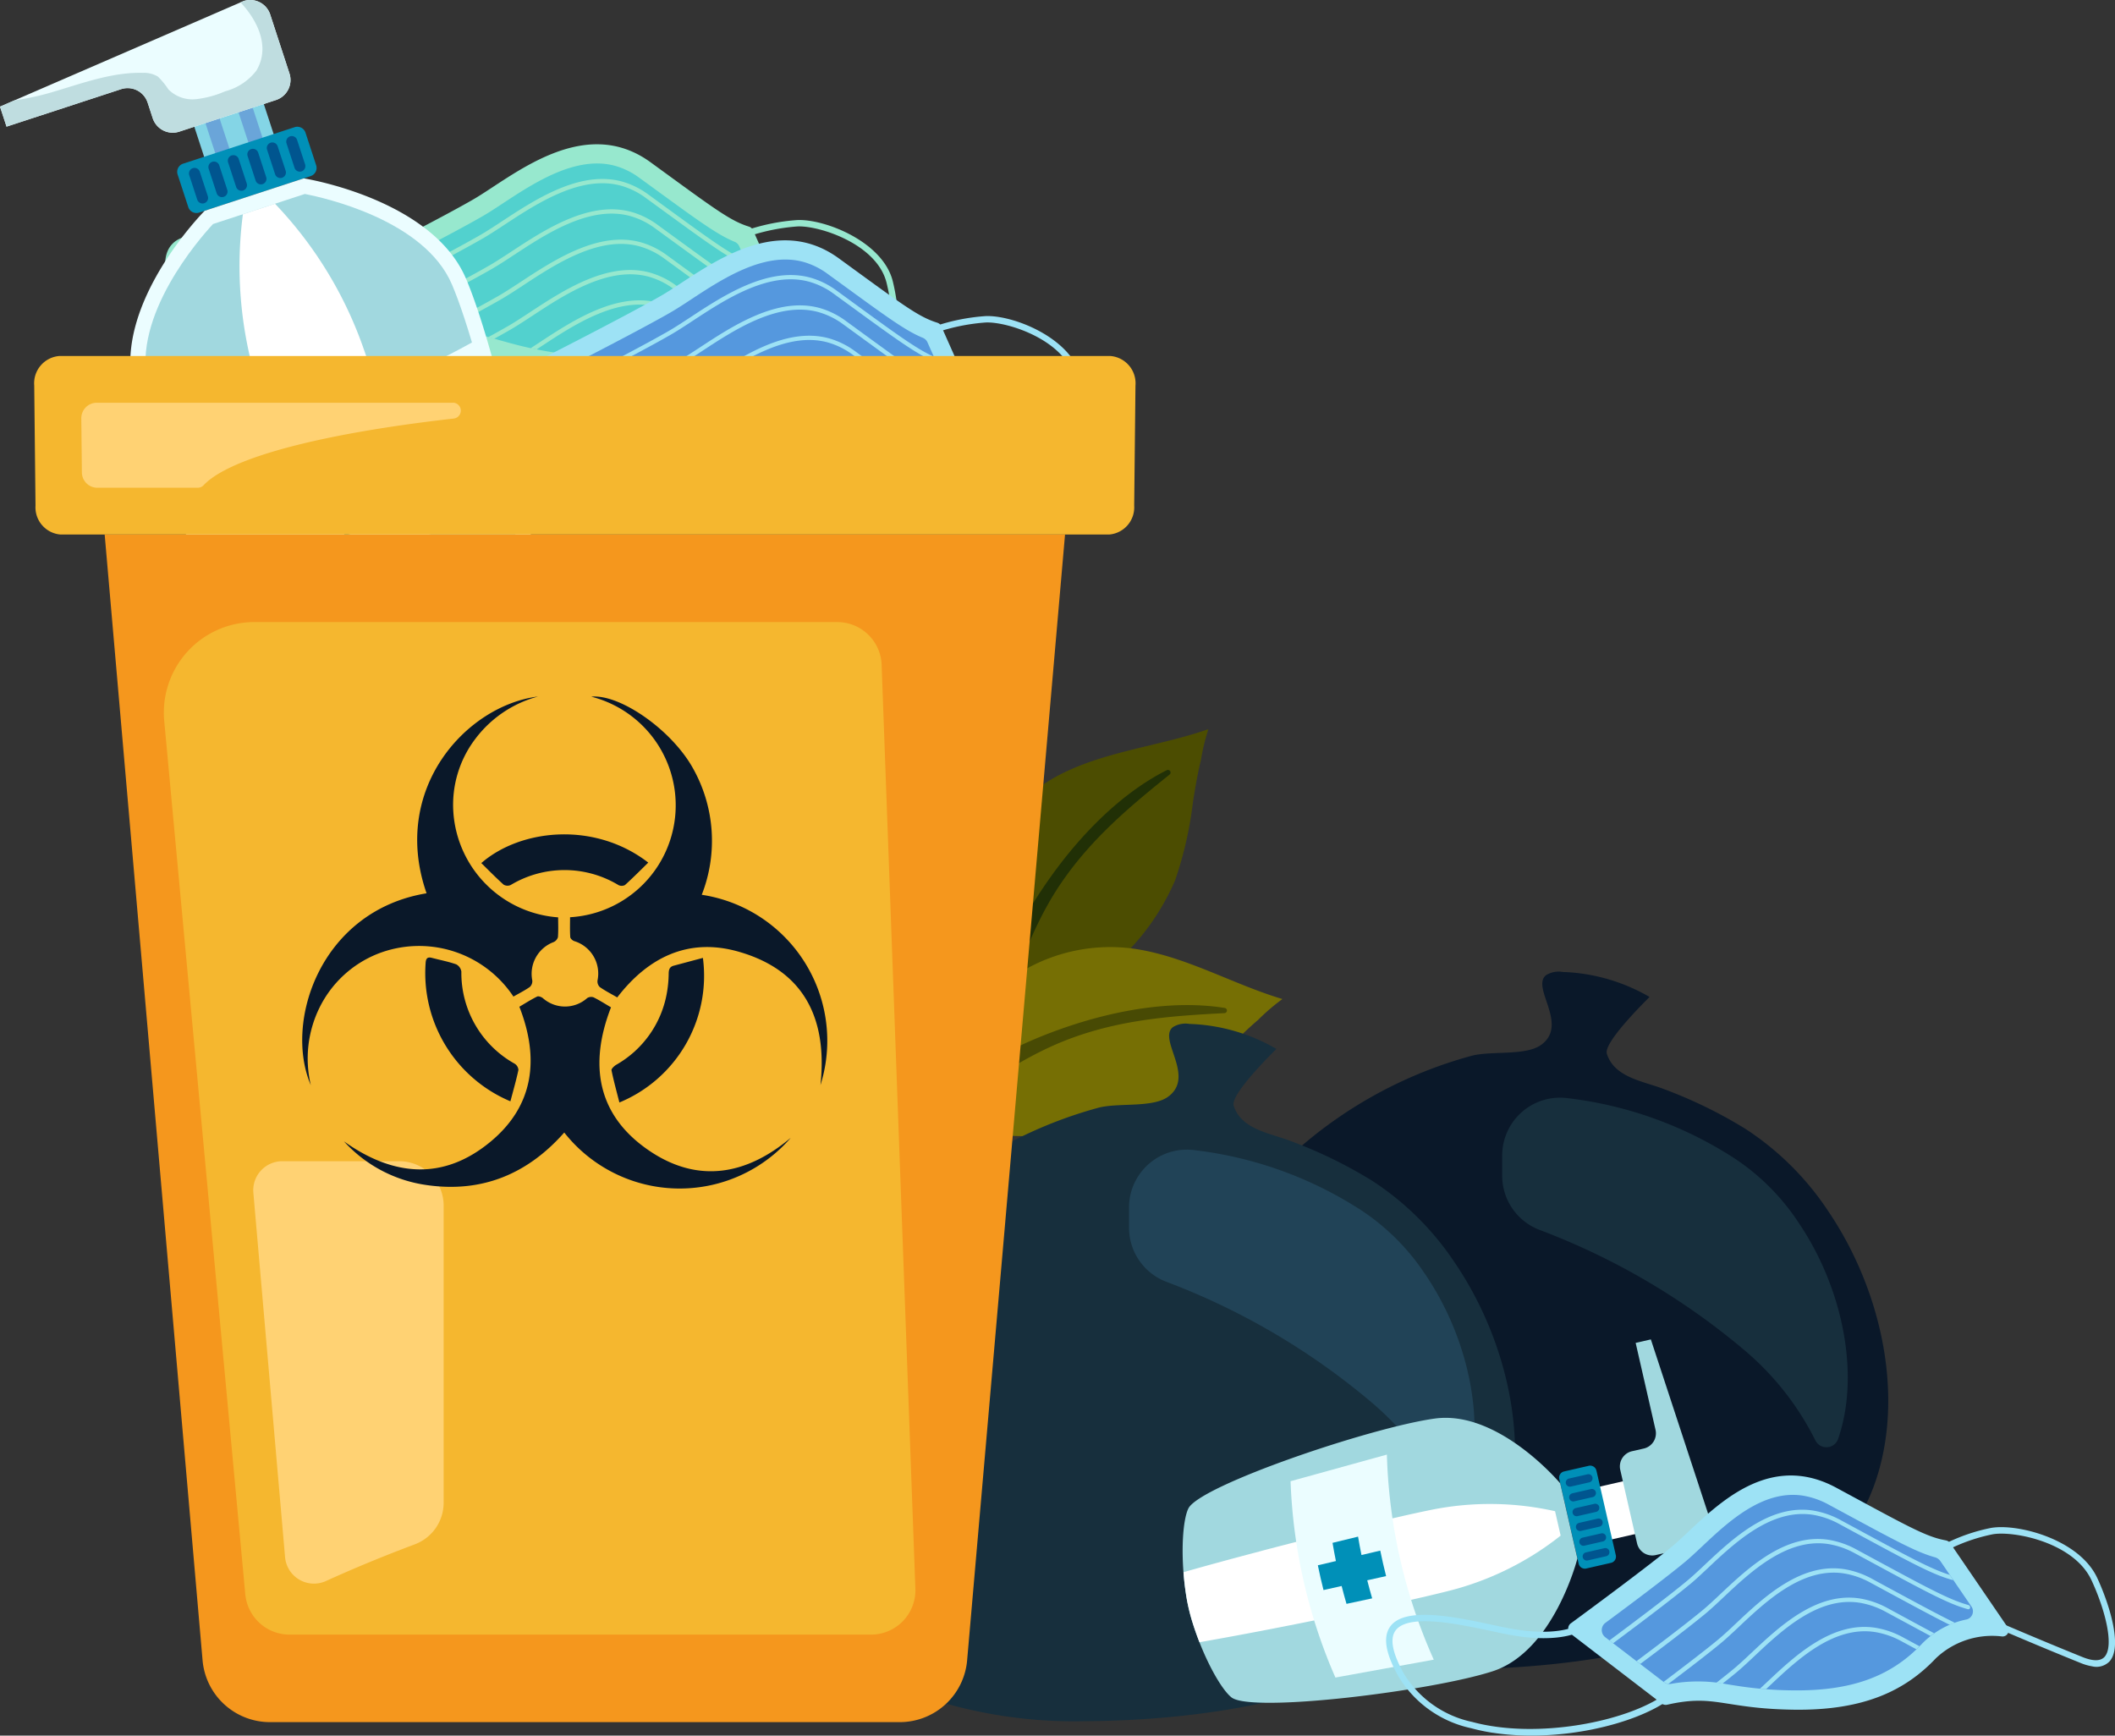 <svg id="Grupo_982799" data-name="Grupo 982799" xmlns="http://www.w3.org/2000/svg" xmlns:xlink="http://www.w3.org/1999/xlink" width="207.514" height="170.288" viewBox="0 0 207.514 170.288">
  <rect x="0" y="0" width="207.514" height="170.288" fill="#333333" stroke="none"/>
  <defs>
    <clipPath id="clip-path">
      <rect id="Rectángulo_343924" data-name="Rectángulo 343924" width="207.514" height="170.288" fill="none"/>
    </clipPath>
  </defs>
  <g id="Grupo_982798" data-name="Grupo 982798" clip-path="url(#clip-path)">
    <path id="Trazado_716532" data-name="Trazado 716532" d="M155.594,56.761a4.864,4.864,0,0,1-1.048-.449c-4.081-2.286-7.751-4.472-7.788-4.494a.313.313,0,1,1,.321-.538c.037.022,3.7,2.2,7.773,4.485.955.535,1.688.618,2.177.247,1.193-.905,1.076-4.434.345-7.452-.931-3.84-6.632-5.657-8.759-5.553a19.478,19.478,0,0,0-4.735.947.313.313,0,1,1-.208-.591,19.746,19.746,0,0,1,4.913-.982c2.693-.132,8.449,2.114,9.4,6.031.582,2.4,1.117,6.814-.576,8.1a1.978,1.978,0,0,1-1.813.251" transform="translate(-70.382 -20.789)" fill="#97e8ce"/>
    <path id="Trazado_716533" data-name="Trazado 716533" d="M40.446,57.415a18.921,18.921,0,0,1-2.044-.695c-3.154-1.287-5.186-3.22-6.039-5.745-.8-2.352-.734-3.942.188-4.86,1.842-1.833,6.633-.189,10.132,1.013.5.17.963.33,1.389.469,4.481,1.466,6.746.662,6.768.654a.313.313,0,1,1,.217.587c-.1.037-2.494.882-7.18-.645-.429-.14-.9-.3-1.4-.472C39.325,46.639,34.558,45,32.993,46.56c-.726.723-.739,2.141-.037,4.215.793,2.345,2.7,4.15,5.683,5.365,5.992,2.444,15.3,1.821,19.612-.371a.313.313,0,1,1,.284.559c-3.987,2.024-11.93,2.809-18.088,1.087" transform="translate(-15.605 -22.222)" fill="#97e8ce"/>
    <path id="Trazado_716534" data-name="Trazado 716534" d="M110.888,44.822l-3.826-8.6a.627.627,0,0,0-.384-.345c-1.873-.583-3.347-1.715-9.659-6.312-6.606-4.811-13.638,1.463-17.432,3.655-2.832,1.636-9.375,4.987-11.611,6.126a.634.634,0,0,0-.168,1.007l7.431,7.683a.641.641,0,0,0,.521.19c4.928-.472,5.414,1.033,12.308,1.969,7.034.955,11.5-.543,15.14-3.212a8.88,8.88,0,0,1,6.977-1.284.634.634,0,0,0,.7-.88" transform="translate(-33.179 -13.637)" fill="#97e8ce"/>
    <path id="Trazado_716535" data-name="Trazado 716535" d="M74.292,42.913a.868.868,0,0,1,.227-1.376c2.989-1.537,7.045-3.652,9.158-4.873.628-.363,1.319-.817,2.05-1.3,3.021-1.985,7.159-4.7,10.983-3.633A7.391,7.391,0,0,1,99.061,32.9l1.238.9c4.664,3.4,6.415,4.676,8.1,5.372a.864.864,0,0,1,.46.448l2.06,4.627a.87.87,0,0,1-.727,1.219,9.694,9.694,0,0,0-4.946,1.814c-3.767,2.763-8.014,3.647-13.774,2.864A37.755,37.755,0,0,1,85.963,49l-.726-.2a15.339,15.339,0,0,0-5.519-.7.868.868,0,0,1-.666-.263Z" transform="translate(-36.327 -15.451)" fill="#52d1ce"/>
    <path id="Trazado_716536" data-name="Trazado 716536" d="M84.205,40.326c.668-.386,1.4-.867,2.177-1.377,3.158-2.074,7.483-4.915,11.431-3.81a7.582,7.582,0,0,1,2.417,1.2l1.31.954c4.945,3.605,6.8,4.954,8.6,5.7a.2.2,0,0,0,.107.012l-.231-.521c-1.678-.753-3.575-2.135-8.228-5.528L100.476,36a8,8,0,0,0-2.55-1.265c-4.131-1.155-8.548,1.745-11.774,3.864-.77.506-1.5.984-2.155,1.364-2.04,1.179-5.8,3.147-8.863,4.729l.3.313c3.049-1.574,6.747-3.512,8.769-4.681" transform="translate(-36.86 -16.913)" fill="#97e8ce"/>
    <path id="Trazado_716537" data-name="Trazado 716537" d="M113.348,48.448c-1.755-.724-3.594-2.066-8.513-5.65l-1.308-.954a8.033,8.033,0,0,0-2.551-1.265c-4.131-1.155-8.548,1.746-11.782,3.87-.767.5-1.492.98-2.147,1.358-1.757,1.015-4.787,2.615-7.552,4.051l.3.313c2.74-1.423,5.718-3,7.458-4,.666-.385,1.4-.863,2.177-1.376,3.158-2.075,7.483-4.916,11.431-3.811a7.612,7.612,0,0,1,2.417,1.2l1.312.956c4.944,3.6,6.794,4.953,8.6,5.7a.2.2,0,0,0,.273-.114.209.209,0,0,0-.113-.273" transform="translate(-39 -19.779)" fill="#97e8ce"/>
    <path id="Trazado_716538" data-name="Trazado 716538" d="M106.576,47.688a8.012,8.012,0,0,0-2.551-1.265c-4.131-1.155-8.548,1.746-11.782,3.87-.767.5-1.492.98-2.148,1.358-1.481.856-3.871,2.13-6.242,3.369l.01.01a.864.864,0,0,0,.421.236c2.3-1.2,4.583-2.423,6.021-3.254.666-.385,1.4-.863,2.177-1.377,3.158-2.074,7.483-4.915,11.432-3.81a7.6,7.6,0,0,1,2.417,1.2l1.309.954c2.542,1.853,4.266,3.109,5.586,3.994q.28-.073.558-.131c-1.35-.886-3.14-2.19-5.9-4.2Z" transform="translate(-41.138 -22.646)" fill="#97e8ce"/>
    <path id="Trazado_716539" data-name="Trazado 716539" d="M112.478,53.531a8.012,8.012,0,0,0-2.551-1.265c-4.131-1.155-8.548,1.746-11.773,3.864-.769.506-1.5.983-2.156,1.365-.548.316-1.221.691-1.97,1.1q.293.073.59.154c.6-.327,1.136-.629,1.589-.89.67-.388,1.4-.868,2.177-1.377,3.158-2.074,7.483-4.915,11.432-3.811a7.6,7.6,0,0,1,2.417,1.2l1.312.956c.961.7,1.8,1.314,2.553,1.856q.208-.113.417-.214c-.791-.572-1.69-1.227-2.727-1.982Z" transform="translate(-46.13 -25.512)" fill="#97e8ce"/>
    <path id="Trazado_716540" data-name="Trazado 716540" d="M117.4,59.374a8.015,8.015,0,0,0-2.55-1.265c-4.131-1.155-8.548,1.746-11.774,3.864-.3.2-.588.386-.873.57.187.041.38.081.581.121l.522-.342c3.158-2.074,7.483-4.915,11.431-3.81a7.6,7.6,0,0,1,2.417,1.2l1.282.934c.121-.081.242-.167.362-.252l-.09-.066Z" transform="translate(-50.14 -28.379)" fill="#97e8ce"/>
    <path id="Trazado_716541" data-name="Trazado 716541" d="M191.851,75.263a4.81,4.81,0,0,1-1.048-.449c-4.081-2.287-7.751-4.473-7.788-4.494a.313.313,0,1,1,.321-.538c.037.022,3.7,2.2,7.773,4.485.955.535,1.688.618,2.177.247,1.193-.906,1.076-4.434.345-7.452-.931-3.84-6.632-5.658-8.759-5.553a19.489,19.489,0,0,0-4.735.946.313.313,0,1,1-.208-.59,19.74,19.74,0,0,1,4.913-.982c2.693-.132,8.449,2.114,9.4,6.031.582,2.4,1.117,6.814-.576,8.1a1.978,1.978,0,0,1-1.813.25" transform="translate(-88.17 -29.867)" fill="#9de2f5"/>
    <path id="Trazado_716542" data-name="Trazado 716542" d="M76.7,75.917a18.95,18.95,0,0,1-2.044-.695c-3.154-1.287-5.186-3.22-6.04-5.745-.8-2.352-.734-3.942.188-4.86,1.841-1.833,6.633-.189,10.132,1.013.5.17.963.33,1.389.469,4.481,1.466,6.747.662,6.769.654a.313.313,0,1,1,.217.587c-.1.037-2.494.882-7.181-.645-.428-.14-.9-.3-1.4-.472-3.155-1.082-7.922-2.719-9.487-1.161-.726.723-.739,2.141-.037,4.215.793,2.345,2.7,4.15,5.683,5.365,5.992,2.444,15.3,1.821,19.612-.371a.313.313,0,1,1,.284.559C90.8,76.855,82.861,77.64,76.7,75.917" transform="translate(-33.393 -31.299)" fill="#9de2f5"/>
    <path id="Trazado_716543" data-name="Trazado 716543" d="M147.145,63.324l-3.826-8.6a.628.628,0,0,0-.384-.345c-1.873-.583-3.347-1.715-9.659-6.312-6.606-4.811-13.638,1.463-17.432,3.655-2.832,1.636-9.375,4.987-11.611,6.126a.634.634,0,0,0-.168,1.007l7.431,7.683a.641.641,0,0,0,.521.19c4.928-.472,5.414,1.033,12.308,1.969,7.034.955,11.5-.543,15.14-3.212a8.88,8.88,0,0,1,6.977-1.284.634.634,0,0,0,.7-.88" transform="translate(-50.966 -22.714)" fill="#9de2f5"/>
    <path id="Trazado_716544" data-name="Trazado 716544" d="M110.549,61.415a.868.868,0,0,1,.227-1.376c2.989-1.537,7.045-3.652,9.158-4.873.628-.363,1.319-.817,2.051-1.3,3.021-1.984,7.159-4.7,10.983-3.633a7.39,7.39,0,0,1,2.351,1.167l1.238.9c4.664,3.4,6.415,4.676,8.1,5.372a.863.863,0,0,1,.46.448l2.06,4.627a.87.87,0,0,1-.727,1.219,9.694,9.694,0,0,0-4.946,1.814c-3.767,2.763-8.014,3.647-13.774,2.864a37.755,37.755,0,0,1-5.507-1.144l-.726-.2a15.34,15.34,0,0,0-5.519-.7.866.866,0,0,1-.666-.263Z" transform="translate(-54.115 -24.528)" fill="#5598de"/>
    <path id="Trazado_716545" data-name="Trazado 716545" d="M120.461,58.828c.668-.386,1.4-.867,2.177-1.377,3.158-2.074,7.483-4.915,11.431-3.811a7.594,7.594,0,0,1,2.417,1.2l1.31.954c4.945,3.605,6.8,4.954,8.6,5.7a.2.2,0,0,0,.107.012l-.231-.521c-1.678-.753-3.575-2.135-8.229-5.528l-1.308-.954a8.013,8.013,0,0,0-2.55-1.265c-4.131-1.155-8.548,1.745-11.774,3.864-.77.506-1.5.984-2.155,1.364-2.04,1.179-5.8,3.147-8.863,4.729l.3.313c3.049-1.574,6.747-3.512,8.769-4.681" transform="translate(-54.647 -25.99)" fill="#9de2f5"/>
    <path id="Trazado_716546" data-name="Trazado 716546" d="M149.6,66.951c-1.755-.725-3.594-2.066-8.513-5.65l-1.308-.954a8.01,8.01,0,0,0-2.551-1.265c-4.131-1.156-8.548,1.745-11.782,3.869-.767.5-1.492.98-2.147,1.359-1.757,1.015-4.787,2.615-7.552,4.05l.3.313c2.74-1.423,5.718-3,7.458-4,.666-.385,1.4-.864,2.177-1.377,3.158-2.074,7.483-4.915,11.432-3.811a7.6,7.6,0,0,1,2.417,1.2l1.312.956c4.944,3.6,6.794,4.952,8.6,5.7a.2.2,0,0,0,.273-.113.209.209,0,0,0-.113-.273" transform="translate(-56.787 -28.857)" fill="#9de2f5"/>
    <path id="Trazado_716547" data-name="Trazado 716547" d="M142.833,66.19a8.012,8.012,0,0,0-2.551-1.265c-4.131-1.155-8.548,1.746-11.782,3.87-.767.5-1.492.98-2.148,1.358-1.481.856-3.871,2.13-6.242,3.369l.01.01a.864.864,0,0,0,.421.236c2.3-1.2,4.584-2.423,6.021-3.253.666-.385,1.4-.864,2.177-1.377,3.158-2.074,7.483-4.915,11.432-3.81a7.6,7.6,0,0,1,2.417,1.2l1.309.954c2.542,1.853,4.266,3.109,5.586,3.995q.28-.074.557-.131c-1.35-.886-3.14-2.19-5.9-4.2Z" transform="translate(-58.925 -31.723)" fill="#9de2f5"/>
    <path id="Trazado_716548" data-name="Trazado 716548" d="M148.735,72.033a8.012,8.012,0,0,0-2.551-1.265c-4.131-1.155-8.548,1.746-11.773,3.864-.769.506-1.5.983-2.156,1.365-.548.316-1.221.691-1.97,1.1q.293.073.59.154c.6-.327,1.136-.629,1.589-.89.67-.387,1.4-.868,2.177-1.377,3.158-2.074,7.483-4.915,11.432-3.811a7.6,7.6,0,0,1,2.417,1.2l1.312.956c.961.7,1.8,1.314,2.553,1.856q.208-.113.417-.214c-.791-.572-1.69-1.227-2.727-1.982Z" transform="translate(-63.917 -34.589)" fill="#9de2f5"/>
    <path id="Trazado_716549" data-name="Trazado 716549" d="M153.657,77.877a8.012,8.012,0,0,0-2.551-1.265c-4.131-1.155-8.547,1.746-11.773,3.864-.3.2-.588.386-.873.57.187.041.38.081.581.121l.522-.342c3.158-2.074,7.483-4.914,11.431-3.81a7.6,7.6,0,0,1,2.417,1.2l1.282.934c.121-.081.241-.167.362-.252l-.09-.066Z" transform="translate(-67.928 -37.456)" fill="#9de2f5"/>
    <path id="Trazado_716550" data-name="Trazado 716550" d="M186.139,162.838a18.386,18.386,0,0,1,1.643-10.258,16.977,16.977,0,0,1,7.139-7.512c4.561-2.456,10.033-2.927,14.888-4.627a20.286,20.286,0,0,0-.736,3.054c-.333,1.345-.558,2.714-.777,4.082a36.88,36.88,0,0,1-1.752,7.688,23.07,23.07,0,0,1-7.474,9.449c-2.468,1.939-6.148,4.787-9.531,4.279-2.525-.38-3.141-4.11-3.4-6.154" transform="translate(-91.247 -68.899)" fill="#4c4d01"/>
    <path id="Trazado_716551" data-name="Trazado 716551" d="M208.085,148.321c-4.484,2.261-8.4,6.306-11.294,10.342-2.774,3.868-5.415,8.656-5.963,13.456-.062.538.75.918.974.333,1.747-4.562,3.146-8.974,5.93-13.062,2.931-4.3,6.62-7.415,10.638-10.642a.257.257,0,0,0-.285-.426" transform="translate(-93.618 -72.749)" fill="#213006"/>
    <path id="Trazado_716552" data-name="Trazado 716552" d="M182,191.807a18.381,18.381,0,0,1,7.337-7.354,16.974,16.974,0,0,1,10.186-1.911c5.136.679,9.847,3.5,14.779,4.965a20.314,20.314,0,0,0-2.385,2.045c-1.058.9-2.041,1.874-3.019,2.854a36.857,36.857,0,0,1-5.922,5.207,23.069,23.069,0,0,1-11.591,3.284c-3.136.127-7.787.282-10.232-2.112-1.825-1.786-.14-5.171.847-6.978" transform="translate(-88.475 -89.487)" fill="#766f04"/>
    <path id="Trazado_716553" data-name="Trazado 716553" d="M208.837,193.863c-4.958-.793-10.5.2-15.21,1.772-4.513,1.511-9.459,3.847-12.713,7.417-.365.4.071,1.183.595.84,4.087-2.675,7.8-5.433,12.455-7.117,4.9-1.773,9.708-2.135,14.855-2.4a.257.257,0,0,0,.018-.513" transform="translate(-88.69 -94.971)" fill="#484a04"/>
    <path id="Trazado_716554" data-name="Trazado 716554" d="M285.991,210.552c5.329,7.8,7.6,18.312,4.671,26.739-5.277,15.18-27.106,18.243-40.946,18.314a46.129,46.129,0,0,1-22.482-5.268c-3.507-1.932-6.8-4.544-8.613-8.113-3.077-6.043.7-12.735,2.955-18.455,2.918-7.387,7.036-14.462,13.019-19.686a42.856,42.856,0,0,1,16.372-8.638c1.958-.566,5.412.028,6.961-1.124,2.694-2-1.063-5.627.455-6.818a2.35,2.35,0,0,1,1.631-.312,18.142,18.142,0,0,1,8.515,2.451c.016.011-4.547,4.41-4.188,5.567.727,2.338,3.583,2.7,5.535,3.449a45.239,45.239,0,0,1,8.06,3.924,28.1,28.1,0,0,1,8.055,7.968" transform="translate(-106.686 -91.827)" fill="#0a1829"/>
    <path id="Trazado_716555" data-name="Trazado 716555" d="M318.357,223.594a22.082,22.082,0,0,0-6.27-6.246,38.3,38.3,0,0,0-16.513-5.9,5.674,5.674,0,0,0-6.238,5.632V219.1a5.678,5.678,0,0,0,3.727,5.316,68.687,68.687,0,0,1,20.18,11.9,27.785,27.785,0,0,1,6.5,8.107q.167.315.324.631a1.21,1.21,0,0,0,2.224-.149l.009-.027c2.137-6.148.552-14.7-3.944-21.284" transform="translate(-141.947 -103.722)" fill="#172f3d"/>
    <path id="Trazado_716556" data-name="Trazado 716556" d="M214.115,220.553c5.329,7.8,7.6,18.312,4.671,26.739-5.277,15.18-27.106,18.243-40.946,18.315a46.13,46.13,0,0,1-22.482-5.268c-3.507-1.932-6.8-4.544-8.613-8.112-3.077-6.043.7-12.736,2.955-18.455,2.918-7.388,7.036-14.462,13.02-19.686a42.865,42.865,0,0,1,16.372-8.638c1.958-.565,5.412.028,6.961-1.123,2.694-2-1.063-5.626.455-6.817a2.35,2.35,0,0,1,1.631-.312,18.139,18.139,0,0,1,8.515,2.451c.016.011-4.547,4.41-4.188,5.567.727,2.339,3.583,2.7,5.535,3.45a45.2,45.2,0,0,1,8.06,3.924,28.114,28.114,0,0,1,8.055,7.968" transform="translate(-71.424 -96.734)" fill="#172f3d"/>
    <path id="Trazado_716557" data-name="Trazado 716557" d="M246.482,233.6a22.082,22.082,0,0,0-6.27-6.246,38.305,38.305,0,0,0-16.513-5.9,5.674,5.674,0,0,0-6.238,5.632V229.1a5.678,5.678,0,0,0,3.727,5.316,68.687,68.687,0,0,1,20.18,11.9,27.785,27.785,0,0,1,6.5,8.107q.167.315.324.631a1.21,1.21,0,0,0,2.224-.149l.009-.027c2.137-6.148.552-14.7-3.944-21.284" transform="translate(-106.686 -108.629)" fill="#214357"/>
    <rect id="Rectángulo_343920" data-name="Rectángulo 343920" width="7.175" height="7.174" transform="translate(18.101 9.491) rotate(-18.118)" fill="#84d5e6"/>
    <rect id="Rectángulo_343921" data-name="Rectángulo 343921" width="4.879" height="7.174" transform="translate(19.192 9.134) rotate(-18.117)" fill="#6aa5d9"/>
    <rect id="Rectángulo_343922" data-name="Rectángulo 343922" width="1.952" height="7.174" transform="translate(20.583 8.679) rotate(-18.113)" fill="#84d5e6"/>
    <path id="Trazado_716558" data-name="Trazado 716558" d="M26.513,1.424,28.4,7.207a2.066,2.066,0,0,1-1.321,2.606l-9.492,3.106A2.066,2.066,0,0,1,14.986,11.6l-.5-1.528A2.066,2.066,0,0,0,11.88,8.749L.642,12.426,0,10.462,23.907.1a2.066,2.066,0,0,1,2.606,1.321" transform="translate(0 0)" fill="#ebfdff"/>
    <path id="Trazado_716559" data-name="Trazado 716559" d="M34.714,28.033l10.937-3.579a.847.847,0,0,1,1.068.541l1.044,3.191a.847.847,0,0,1-.541,1.068L36.284,32.833a.846.846,0,0,1-1.068-.541L34.172,29.1a.847.847,0,0,1,.541-1.068" transform="translate(-16.744 -11.976)" fill="#0090b8"/>
    <path id="Trazado_716560" data-name="Trazado 716560" d="M55.511,26.236a.545.545,0,0,1,.687.349l.786,2.4a.545.545,0,0,1-1.037.339l-.785-2.4a.546.546,0,0,1,.349-.688" transform="translate(-27.049 -12.858)" fill="#00558f"/>
    <path id="Trazado_716561" data-name="Trazado 716561" d="M51.763,27.463a.545.545,0,0,1,.688.348l.786,2.4a.545.545,0,0,1-1.037.339l-.785-2.4a.545.545,0,0,1,.348-.688" transform="translate(-25.21 -13.46)" fill="#00558f"/>
    <path id="Trazado_716562" data-name="Trazado 716562" d="M48.015,28.689a.545.545,0,0,1,.688.348l.786,2.4a.545.545,0,0,1-1.037.339l-.785-2.4a.545.545,0,0,1,.348-.688" transform="translate(-23.372 -14.061)" fill="#00558f"/>
    <path id="Trazado_716563" data-name="Trazado 716563" d="M44.267,29.915a.545.545,0,0,1,.688.349l.786,2.4A.545.545,0,0,1,44.7,33l-.785-2.4a.545.545,0,0,1,.348-.688" transform="translate(-21.533 -14.663)" fill="#00558f"/>
    <path id="Trazado_716564" data-name="Trazado 716564" d="M40.519,31.142a.545.545,0,0,1,.688.349l.785,2.4a.545.545,0,0,1-1.037.339l-.785-2.4a.545.545,0,0,1,.348-.688" transform="translate(-19.694 -15.265)" fill="#00558f"/>
    <path id="Trazado_716565" data-name="Trazado 716565" d="M36.771,32.368a.545.545,0,0,1,.688.348l.786,2.4a.545.545,0,0,1-1.037.339l-.785-2.4a.545.545,0,0,1,.348-.688" transform="translate(-17.855 -15.866)" fill="#00558f"/>
    <path id="Trazado_716566" data-name="Trazado 716566" d="M5.465,8.938C8.276,8.1,11.1,7.069,14.034,7.149a2.6,2.6,0,0,1,1.463.37,7.164,7.164,0,0,1,1.019,1.245,3.319,3.319,0,0,0,2.7.968,9.818,9.818,0,0,0,2.859-.767,5.736,5.736,0,0,0,3.07-2.023c1.339-2.2.279-4.771-1.543-6.708l.3-.131a2.066,2.066,0,0,1,2.606,1.321l1.892,5.782a2.067,2.067,0,0,1-1.321,2.607l-9.492,3.105A2.066,2.066,0,0,1,14.986,11.6l-.5-1.528A2.066,2.066,0,0,0,11.88,8.749L.643,12.426,0,10.462l1.426-.618a25.631,25.631,0,0,0,4.039-.907" transform="translate(0 0)" fill="#bfdde0"/>
    <path id="Trazado_716567" data-name="Trazado 716567" d="M25.366,54.86c-1.928-8.319,7.027-17.328,7.027-17.328l2.556-.836,4.612-1.509,2.556-.836s12.549,1.973,15.909,9.824,8.45,31.281,6.612,34.147c-.9,1.4-4.5,3.947-9.034,5.894q-.277.118-.557.233a25.115,25.115,0,0,1-3.472,1.136q-.293.073-.583.14c-4.809,1.109-9.222,1.181-10.771.586C37.042,85.085,27.3,63.18,25.366,54.86" transform="translate(-12.311 -16.851)" fill="#ebfdff"/>
    <path id="Trazado_716568" data-name="Trazado 716568" d="M54.3,85.138c.543-.177,1.085-.377,1.612-.593q.27-.111.536-.225c4.424-1.9,7.679-4.294,8.354-5.311.374-.832.252-5.341-1.614-14.431-1.516-7.385-3.567-14.756-5.1-18.341-2.7-6.316-12.483-8.5-14.432-8.876l-9.008,2.948c-1.348,1.453-7.947,9-6.4,15.691.882,3.8,3.586,10.958,6.728,17.809,3.869,8.436,6.436,12.144,7.23,12.593,1.143.421,5.185.429,9.88-.655.184-.043.372-.088.56-.134.553-.137,1.109-.3,1.652-.475" transform="translate(-13.747 -18.329)" fill="#a1d8df"/>
    <path id="Trazado_716569" data-name="Trazado 716569" d="M55.372,78.871c-3.161-8.7-6.211-17.633-7.59-22.232a39.292,39.292,0,0,1-1.32-16.364l3.152-1.032a39.3,39.3,0,0,1,8.608,13.98c1.607,4.522,4.428,13.531,7.021,22.418,1.2,4.113,2.123,7.417,2.811,9.984-.681.341-1.393.674-2.13.99q-.277.118-.558.234a25.069,25.069,0,0,1-3.472,1.136q-.292.072-.583.14c-.782.181-1.554.333-2.305.461-.963-2.477-2.171-5.687-3.635-9.714" transform="translate(-22.63 -19.252)" fill="#fff"/>
    <path id="Trazado_716570" data-name="Trazado 716570" d="M36.481,90.07A83.262,83.262,0,0,0,66.1,80.38l-4.144-14.9A83.349,83.349,0,0,1,31.014,75.6L36.481,90.07" transform="translate(-15.215 -32.122)" fill="#ebfdff"/>
    <path id="Trazado_716571" data-name="Trazado 716571" d="M56.619,87.1q1.4-.368,2.79-.785l-.945-2.835q1.939-.583,3.846-1.258l.913,2.846q1.365-.484,2.715-1.015.61,1.953,1.21,3.878-1.334.525-2.684,1,.441,1.375.878,2.735-1.855.656-3.739,1.223-.452-1.356-.909-2.725-1.371.412-2.757.777L56.619,87.1" transform="translate(-27.777 -40.339)" fill="#0090b8"/>
    <rect id="Rectángulo_343923" data-name="Rectángulo 343923" width="5.311" height="5.311" transform="matrix(0.975, -0.223, 0.223, 0.975, 156.288, 146.012)" fill="#fff"/>
    <path id="Trazado_716572" data-name="Trazado 716572" d="M319.909,278.143l-4.391,1a1.529,1.529,0,0,1-1.832-1.15l-1.647-7.207a1.53,1.53,0,0,1,1.15-1.832l1.16-.265a1.53,1.53,0,0,0,1.15-1.832l-1.95-8.533,1.491-.341,6.019,18.324a1.529,1.529,0,0,1-1.15,1.832" transform="translate(-153.066 -126.567)" fill="#a1d8df"/>
    <path id="Trazado_716573" data-name="Trazado 716573" d="M303.961,282.779l1.9,8.3a.627.627,0,0,1-.472.751l-2.423.554a.627.627,0,0,1-.751-.471l-1.9-8.3a.627.627,0,0,1,.471-.751l2.423-.554a.627.627,0,0,1,.75.471" transform="translate(-147.326 -138.491)" fill="#0090b8"/>
    <path id="Trazado_716574" data-name="Trazado 716574" d="M307.445,298.484a.4.4,0,0,1-.3.483l-1.822.417a.4.4,0,0,1-.18-.787l1.822-.417a.4.4,0,0,1,.483.3" transform="translate(-149.546 -146.281)" fill="#00558f"/>
    <path id="Trazado_716575" data-name="Trazado 716575" d="M306.8,295.639a.4.4,0,0,1-.3.483l-1.822.417a.4.4,0,0,1-.18-.787l1.823-.417a.4.4,0,0,1,.483.3" transform="translate(-149.227 -144.885)" fill="#00558f"/>
    <path id="Trazado_716576" data-name="Trazado 716576" d="M306.144,292.793a.4.4,0,0,1-.3.483l-1.822.417a.4.4,0,0,1-.18-.787l1.822-.417a.4.4,0,0,1,.483.3" transform="translate(-148.908 -143.489)" fill="#00558f"/>
    <path id="Trazado_716577" data-name="Trazado 716577" d="M305.494,289.947a.4.4,0,0,1-.3.483l-1.822.417a.4.4,0,0,1-.18-.787l1.823-.417a.4.4,0,0,1,.483.3" transform="translate(-148.589 -142.093)" fill="#00558f"/>
    <path id="Trazado_716578" data-name="Trazado 716578" d="M304.843,287.1a.4.4,0,0,1-.3.483l-1.822.417a.4.4,0,0,1-.18-.787l1.823-.417a.4.4,0,0,1,.483.3" transform="translate(-148.269 -140.696)" fill="#00558f"/>
    <path id="Trazado_716579" data-name="Trazado 716579" d="M304.193,284.256a.4.4,0,0,1-.3.483l-1.822.417a.4.4,0,0,1-.18-.787l1.823-.417a.4.4,0,0,1,.483.3" transform="translate(-147.951 -139.301)" fill="#00558f"/>
    <path id="Trazado_716580" data-name="Trazado 716580" d="M252.536,273.153c-6.264.86-23.07,6.562-24.188,8.823-.544,1.1-.79,4.359-.3,7.979.02.146.041.292.064.439a18.614,18.614,0,0,0,.6,2.636q.066.215.134.427c1.129,3.474,2.766,6.3,3.734,7.058,1.988,1.549,19.6-.616,25.618-2.564s8.318-11.063,8.318-11.063l-.444-1.941-.8-3.5-.444-1.941s-6.036-7.211-12.3-6.352" transform="translate(-111.75 -133.973)" fill="#a1d8df"/>
    <path id="Trazado_716581" data-name="Trazado 716581" d="M235.354,294.349c6.625-1.742,13.418-3.386,16.9-4.091a29.092,29.092,0,0,1,12.152.134l.547,2.394a29.094,29.094,0,0,1-10.887,5.4c-3.442.878-10.274,2.349-17,3.659-3.113.606-5.611,1.063-7.55,1.4-.206-.525-.4-1.072-.586-1.637q-.068-.212-.134-.427a18.536,18.536,0,0,1-.6-2.636q-.034-.221-.064-.439c-.081-.589-.141-1.169-.183-1.73,1.891-.542,4.339-1.216,7.406-2.022" transform="translate(-111.83 -142.119)" fill="#fff"/>
    <path id="Trazado_716582" data-name="Trazado 716582" d="M248.572,282.779a52.792,52.792,0,0,0,4.4,19.261l9.651-1.753a52.843,52.843,0,0,1-4.6-20.122l-9.455,2.614" transform="translate(-121.948 -137.448)" fill="#ebfdff"/>
    <path id="Trazado_716583" data-name="Trazado 716583" d="M257.773,295.959q.151.907.335,1.807l1.845-.432q.255,1.258.572,2.5l-1.85.412q.226.89.483,1.773l-2.518.539q-.254-.873-.478-1.753l-1.778.4q-.306-1.209-.556-2.431l1.773-.416q-.181-.889-.331-1.786l2.5-.609" transform="translate(-124.527 -145.196)" fill="#0090b8"/>
    <path id="Trazado_716584" data-name="Trazado 716584" d="M20.16,102.955l9.606,110.459a6.638,6.638,0,0,0,6.612,6.062H98.167a6.637,6.637,0,0,0,6.613-6.062l9.606-110.459Z" transform="translate(-9.89 -50.509)" fill="#f5971d"/>
    <path id="Trazado_716585" data-name="Trazado 716585" d="M97.629,119.812H40.441a8.883,8.883,0,0,0-8.85,9.653l7.956,85.712a4.359,4.359,0,0,0,4.343,3.982h57.05A4.359,4.359,0,0,0,105.3,214.8l-3.311-90.628a4.359,4.359,0,0,0-4.359-4.359" transform="translate(-15.482 -58.779)" fill="#f5b72f"/>
    <path id="Trazado_716586" data-name="Trazado 716586" d="M63.1,223.658H51.63a2.85,2.85,0,0,0-2.84,3.1L51.9,262.5a2.846,2.846,0,0,0,4.01,2.35q4.154-1.889,8.717-3.6a4.359,4.359,0,0,0,2.832-4.077v-29.16a4.355,4.355,0,0,0-4.355-4.355" transform="translate(-23.931 -109.726)" fill="#ffd273"/>
    <path id="Trazado_716587" data-name="Trazado 716587" d="M112.2,68.57H9.036a2.687,2.687,0,0,0-2.444,2.9l.126,11.784a2.674,2.674,0,0,0,2.445,2.83H112.071a2.674,2.674,0,0,0,2.444-2.83l.126-11.784a2.687,2.687,0,0,0-2.444-2.9" transform="translate(-3.234 -33.64)" fill="#f5b72f"/>
    <path id="Trazado_716588" data-name="Trazado 716588" d="M52.117,77.57H17.178A1.519,1.519,0,0,0,15.66,79.1l.057,5.311a1.518,1.518,0,0,0,1.518,1.5h9.832a.8.8,0,0,0,.584-.24c2.565-2.742,11.733-5.1,24.551-6.55a.781.781,0,0,0-.084-1.557" transform="translate(-7.683 -38.055)" fill="#ffd273"/>
    <path id="Trazado_716589" data-name="Trazado 716589" d="M114.423,163.682c-.593-.344-1.181-.644-1.717-1.019a.775.775,0,0,1-.219-.657,3.325,3.325,0,0,0-2.277-3.848c-.165-.048-.393-.252-.4-.4-.044-.649-.019-1.3-.019-1.945a11,11,0,0,0,2.082-21.641c2.842-.271,7.938,3.306,10.005,7.077a14.511,14.511,0,0,1,.834,12.361,14.487,14.487,0,0,1,11.647,18.677c.707-6.555-1.622-11.273-8.054-13.1-4.825-1.37-8.792.475-11.881,4.488" transform="translate(-53.859 -65.819)" fill="#0a1829"/>
    <path id="Trazado_716590" data-name="Trazado 716590" d="M110.067,205.812a14.421,14.421,0,0,1-22.2-.546c-3.574,4.046-8.022,5.919-13.415,5.166a13.485,13.485,0,0,1-8.2-4.3c4.815,3.435,9.755,3.893,14.416.005,4.221-3.521,4.782-8.136,2.794-13.213.57-.334,1.142-.7,1.745-1,.13-.065.407.039.553.149a3.274,3.274,0,0,0,4.36,0,.727.727,0,0,1,.619-.074c.587.291,1.141.647,1.715.983-2.218,5.717-1.32,10.714,3.9,14.165,4.747,3.136,9.44,2.238,13.707-1.34" transform="translate(-32.505 -94.148)" fill="#0a1829"/>
    <path id="Trazado_716591" data-name="Trazado 716591" d="M78.93,163.59a11.108,11.108,0,0,0-13.357-4.177,10.825,10.825,0,0,0-5.664,5.26,11.308,11.308,0,0,0-.856,7.612c-2.673-6.239.97-17.113,11.357-18.827-3.57-10.251,3.924-18.434,10.938-19.307a11.384,11.384,0,0,0-6.187,4.2,10.691,10.691,0,0,0-2.118,7.217,11.1,11.1,0,0,0,10.276,10.25c0,.643.031,1.3-.02,1.947a.778.778,0,0,1-.429.482,3.322,3.322,0,0,0-2.085,3.774.782.782,0,0,1-.243.628c-.5.347-1.043.621-1.612.946" transform="translate(-28.557 -65.813)" fill="#0a1829"/>
    <path id="Trazado_716592" data-name="Trazado 716592" d="M90.274,198.531a13.643,13.643,0,0,1-8.32-13.547c.023-.426.14-.653.614-.528.8.21,1.611.364,2.386.634a.961.961,0,0,1,.508.718,10.194,10.194,0,0,0,5.24,9.038.787.787,0,0,1,.358.608c-.216,1.009-.5,2-.786,3.078" transform="translate(-40.195 -90.476)" fill="#0a1829"/>
    <path id="Trazado_716593" data-name="Trazado 716593" d="M126.748,184.5a13.447,13.447,0,0,1-8.194,14.184c-.27-1.066-.558-2.1-.773-3.157-.03-.147.267-.424.469-.545a10.111,10.111,0,0,0,4.941-6.928,11.554,11.554,0,0,0,.2-2.033c.01-.4.1-.655.5-.76.933-.247,1.864-.5,2.857-.762" transform="translate(-57.782 -90.514)" fill="#0a1829"/>
    <path id="Trazado_716594" data-name="Trazado 716594" d="M109.086,163.477c-.789.77-1.517,1.507-2.285,2.2a.7.7,0,0,1-.632.008,10.25,10.25,0,0,0-10.582-.01.754.754,0,0,1-.689-.033c-.754-.676-1.462-1.4-2.194-2.12,3.925-3.4,11.177-4.077,16.381-.046" transform="translate(-45.481 -78.842)" fill="#0a1829"/>
    <path id="Trazado_716595" data-name="Trazado 716595" d="M388.856,307.791a5.1,5.1,0,0,1-1.115-.324c-4.457-1.8-8.492-3.548-8.533-3.566a.347.347,0,0,1-.2-.417.283.283,0,0,1,.393-.161c.04.017,4.068,1.763,8.517,3.559,1.043.421,1.772.416,2.167-.016.963-1.052.087-4.578-1.277-7.516-1.734-3.74-7.663-4.872-9.7-4.511a17.324,17.324,0,0,0-4.392,1.523.33.33,0,0,1-.429-.144.3.3,0,0,1,.1-.424,17.6,17.6,0,0,1,4.557-1.579c2.586-.458,8.66,1.1,10.429,4.913,1.086,2.341,2.558,6.7,1.193,8.193a1.8,1.8,0,0,1-1.707.471" transform="translate(-183.598 -144.302)" fill="#9de2f5"/>
    <path id="Trazado_716596" data-name="Trazado 716596" d="M277.452,322.6a19.512,19.512,0,0,1-2.134-.45,11.043,11.043,0,0,1-7.106-5.031c-1.281-2.264-1.565-3.866-.868-4.9,1.391-2.061,6.4-.992,10.056-.21.518.111,1.006.215,1.449.3,4.668.929,6.693-.152,6.713-.164a.329.329,0,0,1,.431.137.3.3,0,0,1-.093.426c-.089.049-2.231,1.186-7.111.221-.446-.089-.937-.194-1.458-.305-3.3-.7-8.279-1.769-9.462-.017-.549.813-.254,2.237.876,4.233a10.366,10.366,0,0,0,6.678,4.694c6.346,1.727,15.244-.023,18.96-2.744a.321.321,0,0,1,.439.087.31.31,0,0,1-.043.439c-3.433,2.513-10.975,4.261-17.326,3.279" transform="translate(-130.975 -152.586)" fill="#9de2f5"/>
    <path id="Trazado_716597" data-name="Trazado 716597" d="M345.12,299.017l-5.574-8.16a.706.706,0,0,0-.447-.3c-1.945-.358-3.62-1.315-10.743-5.163-7.454-4.027-12.924,3.117-16.133,5.774-2.4,1.984-8.024,6.136-9.948,7.549a.649.649,0,0,0,.055,1.03l8.877,6.808a.661.661,0,0,0,.547.127c4.683-1.069,5.48.382,12.375.486,7.035.107,11.048-1.935,14-5.052a8.027,8.027,0,0,1,6.5-2.132.592.592,0,0,0,.492-.968" transform="translate(-148.182 -139.422)" fill="#9de2f5"/>
    <path id="Trazado_716598" data-name="Trazado 716598" d="M308.9,301.922a.889.889,0,0,1-.077-1.408c2.569-1.9,6.05-4.515,7.837-5.995.531-.44,1.1-.979,1.711-1.55,2.5-2.356,5.933-5.582,9.877-4.972a7.907,7.907,0,0,1,2.535.886l1.4.755c5.264,2.847,7.239,3.915,9.025,4.409a.982.982,0,0,1,.544.394l3,4.393a.823.823,0,0,1-.443,1.311,8.473,8.473,0,0,0-4.409,2.418c-3.059,3.228-6.992,4.627-12.753,4.539a37.685,37.685,0,0,1-5.594-.481l-.748-.117a14.919,14.919,0,0,0-5.511-.037.9.9,0,0,1-.7-.183Z" transform="translate(-151.355 -141.253)" fill="#5598de"/>
    <path id="Trazado_716599" data-name="Trazado 716599" d="M317.86,298.126c.565-.468,1.172-1.039,1.816-1.644,2.617-2.462,6.2-5.835,10.274-5.205a8.135,8.135,0,0,1,2.606.912l1.477.8c5.581,3.018,7.67,4.148,9.58,4.676a.193.193,0,0,0,.106,0l-.337-.494c-1.792-.552-3.933-1.71-9.185-4.549l-1.476-.8a8.577,8.577,0,0,0-2.75-.961c-4.261-.659-7.921,2.785-10.6,5.3-.638.6-1.241,1.167-1.8,1.628-1.725,1.429-4.948,3.858-7.582,5.816l.362.278c2.62-1.947,5.791-4.339,7.5-5.756" transform="translate(-152.083 -142.654)" fill="#9de2f5"/>
    <path id="Trazado_716600" data-name="Trazado 716600" d="M347.77,302.9c-1.861-.515-3.937-1.637-9.487-4.638l-1.476-.8a8.566,8.566,0,0,0-2.75-.961c-4.261-.659-7.922,2.785-10.6,5.306-.636.6-1.236,1.163-1.791,1.622-1.486,1.231-4.081,3.2-6.455,4.976l.362.278c2.352-1.758,4.9-3.7,6.375-4.916.563-.467,1.168-1.036,1.815-1.644,2.617-2.462,6.2-5.835,10.274-5.205a8.126,8.126,0,0,1,2.606.912l1.48.8c5.58,3.017,7.667,4.146,9.577,4.675a.183.183,0,0,0,.24-.147.236.236,0,0,0-.169-.26" transform="translate(-154.64 -145.423)" fill="#9de2f5"/>
    <path id="Trazado_716601" data-name="Trazado 716601" d="M340.889,303.111a8.566,8.566,0,0,0-2.75-.961c-4.261-.659-7.921,2.785-10.6,5.306-.636.6-1.236,1.163-1.791,1.622-1.254,1.038-3.3,2.6-5.332,4.134l.012.009a.931.931,0,0,0,.46.185c1.97-1.483,3.926-2.984,5.142-3.991.563-.467,1.168-1.036,1.815-1.645,2.617-2.462,6.2-5.835,10.274-5.2a8.127,8.127,0,0,1,2.606.912l1.478.8c2.869,1.551,4.813,2.6,6.287,3.331q.257-.108.513-.2c-1.5-.726-3.522-1.818-6.635-3.5Z" transform="translate(-157.193 -148.193)" fill="#9de2f5"/>
    <path id="Trazado_716602" data-name="Trazado 716602" d="M347.41,308.756a8.566,8.566,0,0,0-2.75-.961c-4.261-.659-7.921,2.785-10.595,5.3-.638.6-1.24,1.167-1.8,1.629-.464.384-1.036.84-1.675,1.341.2.025.4.052.606.083.507-.4.967-.768,1.35-1.086.567-.47,1.173-1.04,1.815-1.644,2.617-2.462,6.2-5.835,10.274-5.205a8.128,8.128,0,0,1,2.606.912l1.48.8c1.084.586,2.035,1.1,2.88,1.554.119-.092.238-.181.359-.265-.892-.478-1.906-1.026-3.076-1.659Z" transform="translate(-162.187 -150.962)" fill="#9de2f5"/>
    <path id="Trazado_716603" data-name="Trazado 716603" d="M353.057,314.4a8.566,8.566,0,0,0-2.75-.961c-4.26-.659-7.921,2.785-10.595,5.3-.248.233-.487.458-.724.677.191.018.386.035.59.051l.432-.406c2.617-2.462,6.2-5.835,10.274-5.2a8.128,8.128,0,0,1,2.606.912l1.447.782c.1-.1.2-.2.3-.3l-.1-.055Z" transform="translate(-166.306 -153.732)" fill="#9de2f5"/>
  </g>
</svg>
